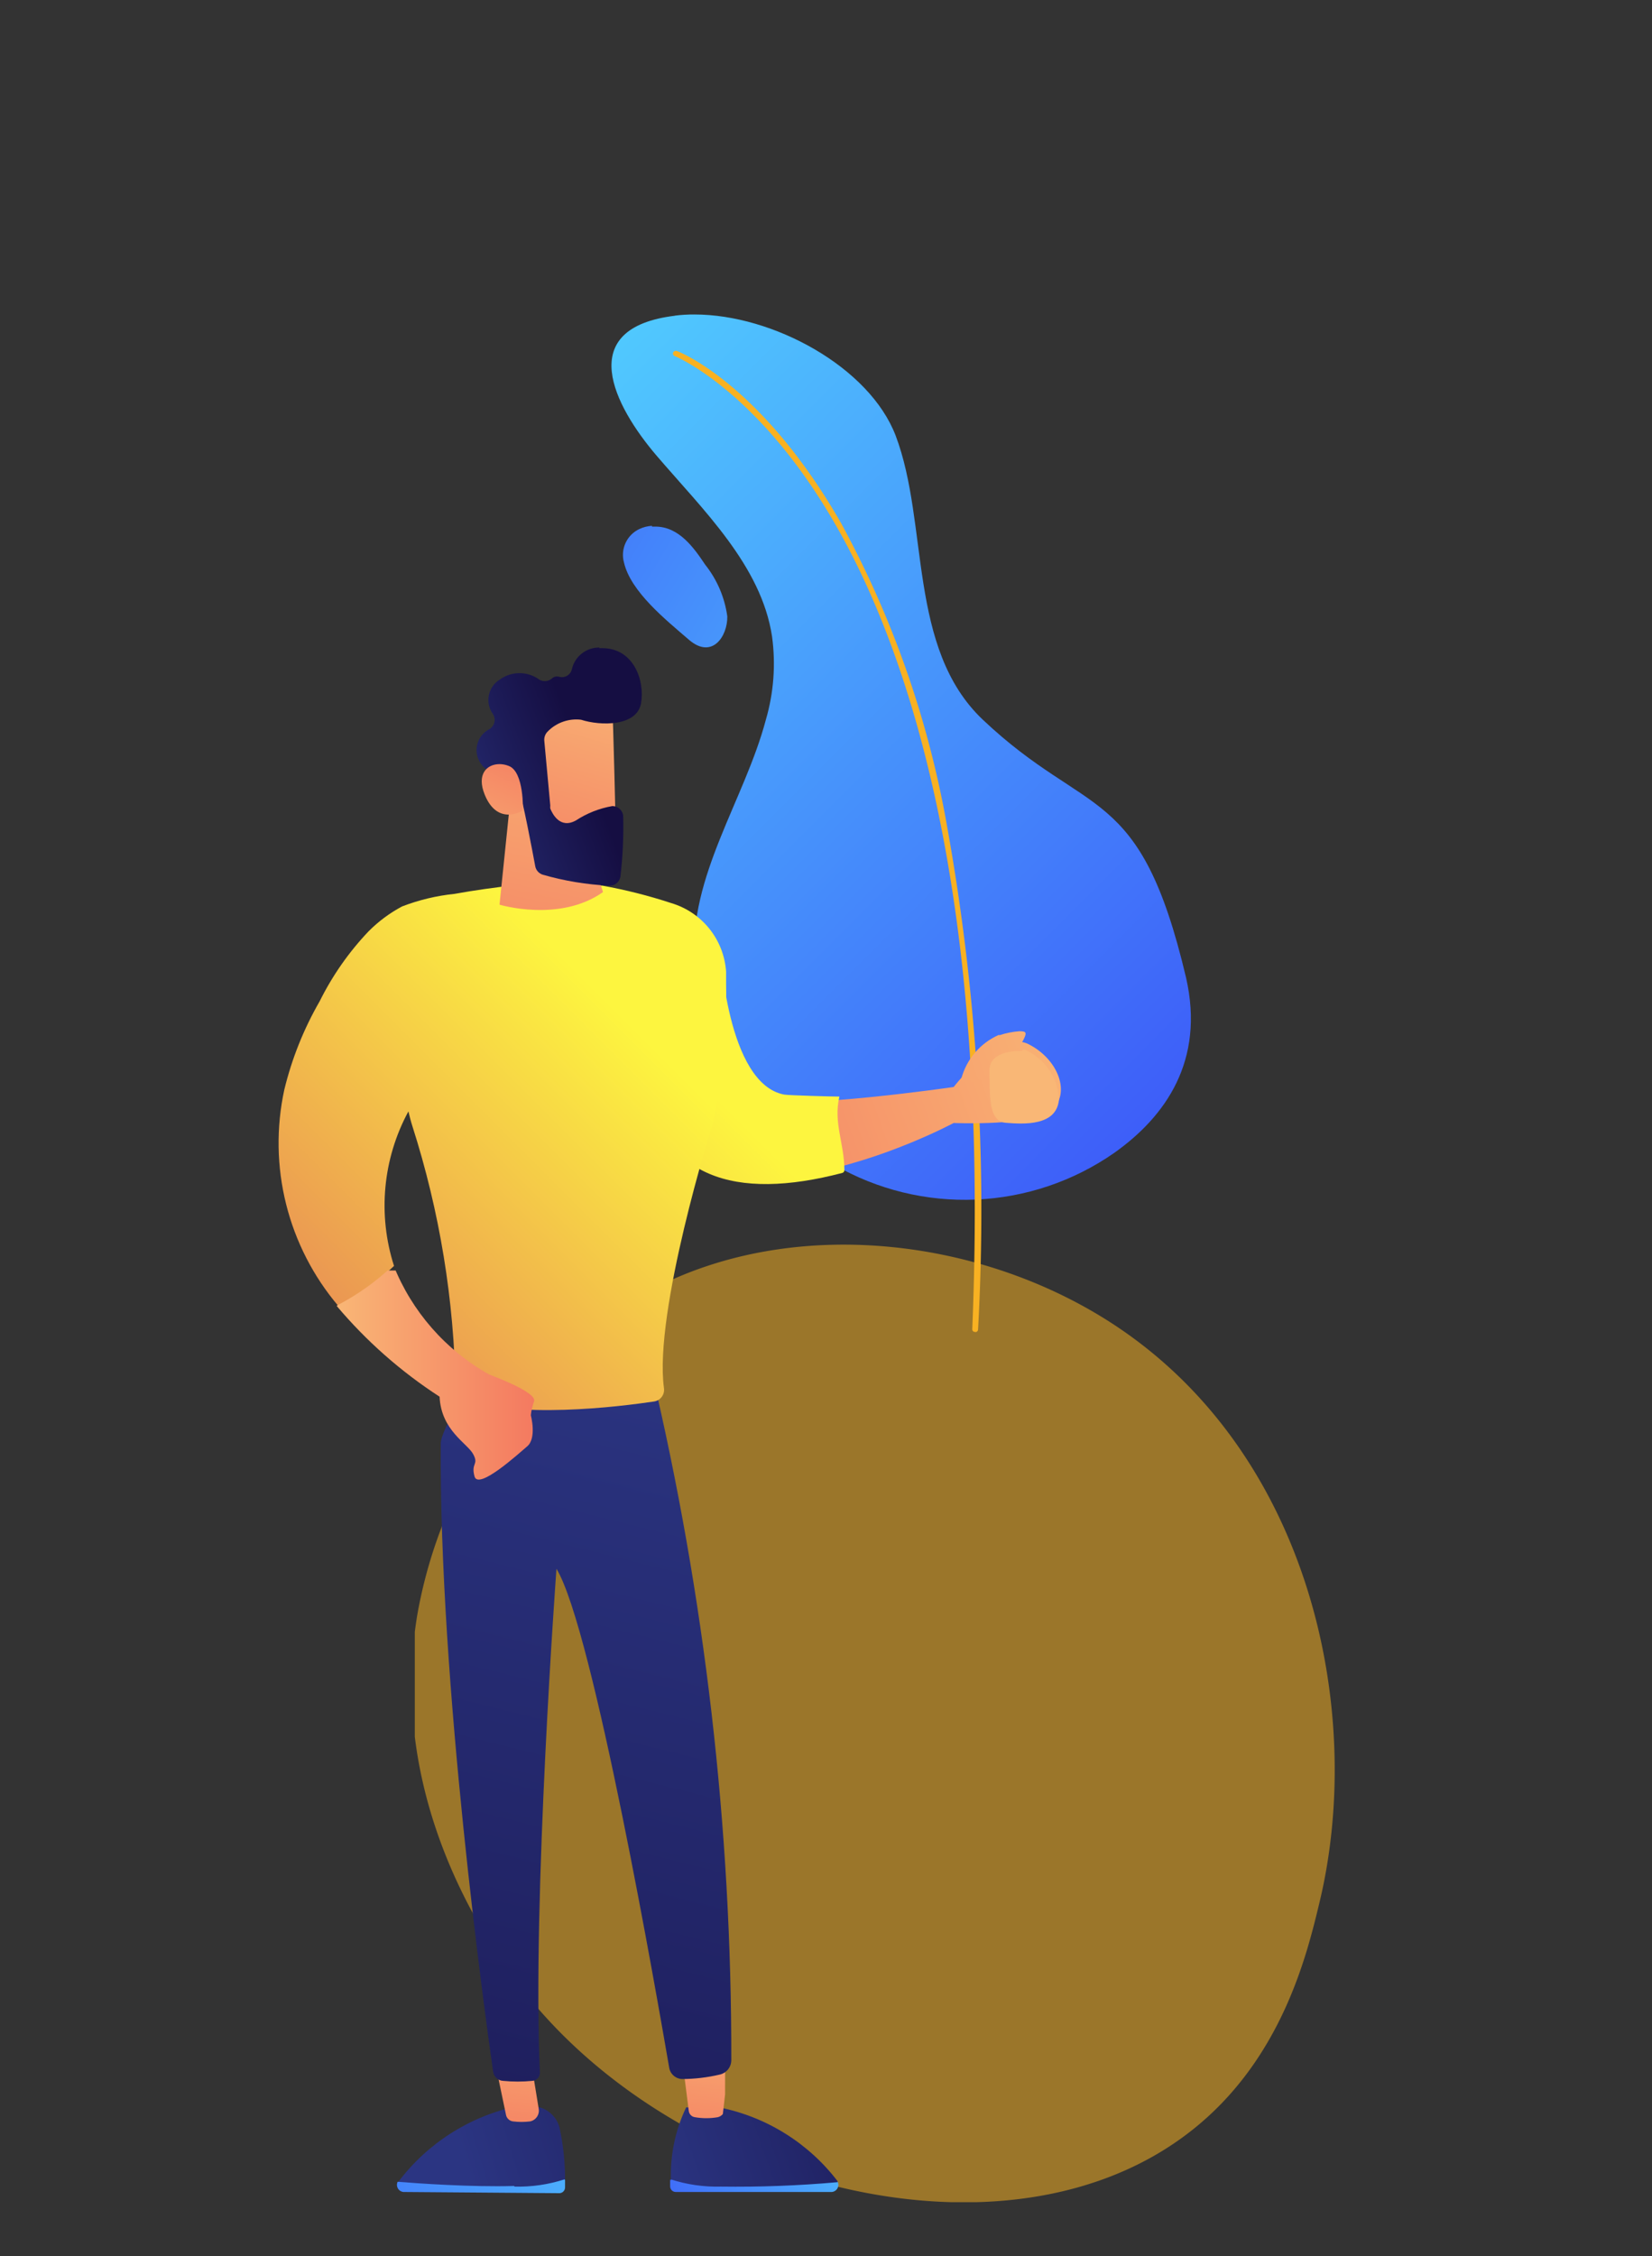 <svg xmlns="http://www.w3.org/2000/svg" xmlns:xlink="http://www.w3.org/1999/xlink" viewBox="0 0 82.68 112.85"><rect x="0" y="0" width="82.68" height="112.85" fill="#333333" stroke="none"/><defs><style>.cls-1{fill:none;}.cls-2{clip-path:url(#clip-path);}.cls-3{fill:url(#Degradado_sin_nombre_29);}.cls-4{fill:#f8b122;}.cls-5{clip-path:url(#clip-path-2);}.cls-6{fill:url(#Degradado_sin_nombre_29-2);}.cls-7{opacity:0.53;}.cls-8{clip-path:url(#clip-path-3);}.cls-9{clip-path:url(#clip-path-4);}.cls-10{fill:url(#Degradado_sin_nombre_35);}.cls-11{clip-path:url(#clip-path-5);}.cls-12{fill:url(#Degradado_sin_nombre_35-2);}.cls-13{clip-path:url(#clip-path-6);}.cls-14{fill:url(#Degradado_sin_nombre_30);}.cls-15{clip-path:url(#clip-path-7);}.cls-16{fill:url(#Degradado_sin_nombre_35-3);}.cls-17{clip-path:url(#clip-path-8);}.cls-18{fill:url(#Degradado_sin_nombre_34);}.cls-19{clip-path:url(#clip-path-9);}.cls-20{fill:url(#Degradado_sin_nombre_25);}.cls-21{clip-path:url(#clip-path-10);}.cls-22{fill:url(#Degradado_sin_nombre_35-4);}.cls-23{clip-path:url(#clip-path-11);}.cls-24{fill:url(#Degradado_sin_nombre_25-2);}.cls-25{clip-path:url(#clip-path-12);}.cls-26{fill:url(#Degradado_sin_nombre_34-2);}.cls-27{clip-path:url(#clip-path-13);}.cls-28{fill:url(#Degradado_sin_nombre_35-5);}.cls-29{clip-path:url(#clip-path-14);}.cls-30{fill:url(#Degradado_sin_nombre_34-3);}.cls-31{clip-path:url(#clip-path-15);}.cls-32{fill:url(#Degradado_sin_nombre_29-3);}.cls-33{clip-path:url(#clip-path-16);}.cls-34{fill:url(#Degradado_sin_nombre_30-2);}.cls-35{clip-path:url(#clip-path-17);}.cls-36{fill:url(#Degradado_sin_nombre_35-6);}.cls-37{clip-path:url(#clip-path-18);}.cls-38{fill:url(#Degradado_sin_nombre_35-7);}.cls-39{clip-path:url(#clip-path-19);}.cls-40{fill:url(#Degradado_sin_nombre_35-8);}.cls-41{clip-path:url(#clip-path-20);}.cls-42{fill:url(#Degradado_sin_nombre_34-4);}.cls-43{clip-path:url(#clip-path-21);}.cls-44{fill:url(#Degradado_sin_nombre_35-9);}</style><clipPath id="clip-path"><path class="cls-1" d="M33.8,15.79c-5.11.61-3.06,4.52-.94,7,2.31,2.7,5.25,5.5,5.78,9.05A10,10,0,0,1,38.33,36c-1.06,4-3.87,7.84-3.57,12.1s3.12,7.94,7,10.17a13.09,13.09,0,0,0,14-.6c2.57-1.82,4.55-4.61,3.6-8.77C57.05,39.12,54.48,41,49.19,36c-3.78-3.58-2.69-9.78-4.36-14.2-1.31-3.44-6.14-6.07-10.07-6.07a7.5,7.5,0,0,0-1,.06"/></clipPath><linearGradient id="Degradado_sin_nombre_29" x1="-912.2" y1="864.36" x2="-912.07" y2="864.36" gradientTransform="translate(425542.45 449058.19) rotate(90) scale(492.27)" gradientUnits="userSpaceOnUse"><stop offset="0" stop-color="#53d8ff"/><stop offset="1" stop-color="#3840f7"/></linearGradient><clipPath id="clip-path-2"><path class="cls-1" d="M32.63,26.3a1.77,1.77,0,0,0-.63.16,1.43,1.43,0,0,0-.77,1.68C31.57,29.6,33.32,31,34.48,32s1.94-.18,1.92-1.17a5.3,5.3,0,0,0-1.11-2.59c-.56-.84-1.31-1.9-2.49-1.9h-.17"/></clipPath><linearGradient id="Degradado_sin_nombre_29-2" x1="-914.09" y1="864.73" x2="-913.96" y2="864.73" gradientTransform="translate(-343968.23 -363575.57) rotate(-90) scale(397.81)" xlink:href="#Degradado_sin_nombre_29"/><clipPath id="clip-path-3"><rect class="cls-1" x="20.76" y="62.05" width="46.09" height="48.1"/></clipPath><clipPath id="clip-path-4"><path class="cls-1" d="M31.26,54.17c2.74,9.38,16.47,2,16.47,2s3.94.17,4.9-.64S53,53,51.48,52.23s-3.75,2.14-3.75,2.14-7.91,1.15-10,.64-4.24-8.79-4.24-8.79a3,3,0,0,0-1-.18c-1.32,0-3.26,1-1.19,8.13"/></clipPath><linearGradient id="Degradado_sin_nombre_35" x1="-914.73" y1="865.91" x2="-914.6" y2="865.91" gradientTransform="matrix(-182.44, 0, 0, 182.44, -166829.23, -157921.54)" gradientUnits="userSpaceOnUse"><stop offset="0" stop-color="#f9b776"/><stop offset="1" stop-color="#f47960"/></linearGradient><clipPath id="clip-path-5"><path class="cls-1" d="M50,51.76A3.33,3.33,0,0,0,48.1,54c.58.82,2.9-1.56,3.1-1.95s.19-.47-.18-.47a4.21,4.21,0,0,0-1,.2"/></clipPath><linearGradient id="Degradado_sin_nombre_35-2" x1="-914.73" y1="865.73" x2="-914.6" y2="865.73" gradientTransform="matrix(-182.44, 0, 0, 182.44, -166829.29, -157889.64)" xlink:href="#Degradado_sin_nombre_35"/><clipPath id="clip-path-6"><path class="cls-1" d="M32.25,53.94c.78,5,4.54,6.13,9.9,4.73a.14.14,0,0,0,.11-.14c0-1.33-.56-2.37-.25-3.68-.31,0-2.54-.06-2.76-.1-2.89-.54-3.2-7.3-3.2-7.3a4,4,0,0,0-2-.71c-1.35,0-2.74,1.27-1.8,7.2"/></clipPath><linearGradient id="Degradado_sin_nombre_30" x1="-914.17" y1="865.74" x2="-914.04" y2="865.74" gradientTransform="matrix(-317.11, 0, 0, 317.11, -289855.98, -274482.06)" gradientUnits="userSpaceOnUse"><stop offset="0" stop-color="#fdf53f"/><stop offset="1" stop-color="#d93c65"/></linearGradient><clipPath id="clip-path-7"><path class="cls-1" d="M51.15,52.57s-1.66-.1-1.63,1-.08,2.52.81,2.59S52.88,56.34,53,55a2.85,2.85,0,0,0-1.72-2.5.13.13,0,0,0-.14.09"/></clipPath><linearGradient id="Degradado_sin_nombre_35-3" x1="-912.99" y1="875.85" x2="-912.86" y2="875.85" gradientTransform="matrix(-29.37, 0, 0, 29.37, -26765.48, -25673.11)" xlink:href="#Degradado_sin_nombre_35"/><clipPath id="clip-path-8"><path class="cls-1" d="M26.52,105.35l-.65,0a10.08,10.08,0,0,0-5.94,3.79.06.06,0,0,0,.05.1c1.08.09,3.6.26,5.74.2a9.16,9.16,0,0,0,2.56-.25A12.3,12.3,0,0,0,28,106.4a1.44,1.44,0,0,0-1.38-1.05h-.05"/></clipPath><linearGradient id="Degradado_sin_nombre_34" x1="-909.48" y1="865.49" x2="-909.35" y2="865.49" gradientTransform="matrix(154.22, 0, 0, -154.22, 140284.68, 133586.6)" gradientUnits="userSpaceOnUse"><stop offset="0" stop-color="#2b3582"/><stop offset="1" stop-color="#150e42"/></linearGradient><clipPath id="clip-path-9"><path class="cls-1" d="M25.74,109.34c-2.2.06-4.81-.13-5.84-.21a.36.36,0,0,0,.29.51l7.82.06a.29.29,0,0,0,.27-.29V109a7.52,7.52,0,0,1-2.54.37"/></clipPath><linearGradient id="Degradado_sin_nombre_25" x1="-915.41" y1="865.24" x2="-915.28" y2="865.24" gradientTransform="translate(-220894.74 208932.5) rotate(180) scale(241.35)" gradientUnits="userSpaceOnUse"><stop offset="0" stop-color="#53d8ff"/><stop offset="0.85" stop-color="#3c57f8"/><stop offset="1" stop-color="#3840f7"/></linearGradient><clipPath id="clip-path-10"><path class="cls-1" d="M24.77,103.13l.55,2.63a.41.41,0,0,0,.36.35,3.48,3.48,0,0,0,.85,0,.55.55,0,0,0,.43-.64l-.38-2.33Z"/></clipPath><linearGradient id="Degradado_sin_nombre_35-4" x1="-917.25" y1="870.71" x2="-917.13" y2="870.71" gradientTransform="matrix(-76.2, 0, 0, 76.2, -69863.58, -66241.85)" xlink:href="#Degradado_sin_nombre_35"/><clipPath id="clip-path-11"><path class="cls-1" d="M33.54,109.36a.28.28,0,0,0,.27.28l7.82,0a.36.36,0,0,0,.29-.52,57.43,57.43,0,0,1-5.84.22,7.52,7.52,0,0,1-2.54-.37v.44"/></clipPath><linearGradient id="Degradado_sin_nombre_25-2" x1="-916.56" y1="865.49" x2="-916.43" y2="865.49" gradientTransform="translate(-129536.79 122471.52) rotate(-180) scale(141.38)" xlink:href="#Degradado_sin_nombre_25"/><clipPath id="clip-path-12"><path class="cls-1" d="M33.54,109a7.52,7.52,0,0,0,2.54.37,57.43,57.43,0,0,0,5.84-.22.1.1,0,0,0,0-.05A9.89,9.89,0,0,0,36,105.41l-1.66,0a7.83,7.83,0,0,0-.76,3.67"/></clipPath><linearGradient id="Degradado_sin_nombre_34-2" x1="-909.8" y1="865.71" x2="-909.67" y2="865.71" gradientTransform="matrix(143.35, 0, 0, -143.35, 130452.66, 124204.88)" xlink:href="#Degradado_sin_nombre_34"/><clipPath id="clip-path-13"><path class="cls-1" d="M34.13,102.83c0,.12.25,2,.34,2.74a.36.36,0,0,0,.31.33,3.39,3.39,0,0,0,1.14,0,.48.48,0,0,0,.37-.49v-3Z"/></clipPath><linearGradient id="Degradado_sin_nombre_35-5" x1="-917.25" y1="869.89" x2="-917.13" y2="869.89" gradientTransform="matrix(-76.2, 0, 0, 76.2, -69855.31, -66179.66)" xlink:href="#Degradado_sin_nombre_35"/><clipPath id="clip-path-14"><path class="cls-1" d="M23.85,68.56s-1.78,2.94-1.79,3.62c-.09,12,2.22,28.65,2.62,31.44a.53.53,0,0,0,.48.46,7.47,7.47,0,0,0,1.5,0,.4.4,0,0,0,.36-.42c-.39-8.61.83-25.19.83-25.19,1.84,3,5.07,21.64,5.64,24.94a.68.68,0,0,0,.65.58,8.34,8.34,0,0,0,1.87-.22.74.74,0,0,0,.59-.72,148.5,148.5,0,0,0-4-34.5Z"/></clipPath><linearGradient id="Degradado_sin_nombre_34-3" x1="-913.48" y1="865.6" x2="-913.35" y2="865.6" gradientTransform="matrix(-488.76, 0, 0, 488.76, -446424.06, -422986.5)" xlink:href="#Degradado_sin_nombre_34"/><clipPath id="clip-path-15"><path class="cls-1" d="M20.12,55.09l.29-.1a16.63,16.63,0,0,1-.68-6.5l-.3,0a16.76,16.76,0,0,0,.69,6.63"/></clipPath><linearGradient id="Degradado_sin_nombre_29-3" x1="-912.39" y1="858.92" x2="-912.26" y2="858.92" gradientTransform="matrix(92.47, 0, 0, -92.47, 84389.25, 79477.02)" xlink:href="#Degradado_sin_nombre_29"/><clipPath id="clip-path-16"><path class="cls-1" d="M25.75,44.28c-1,.11-2,.25-3,.43a10.2,10.2,0,0,0-2.63.63,7,7,0,0,0-1.67,1.24A14.3,14.3,0,0,0,16,50.08a16.76,16.76,0,0,0-1.77,4.42,12.6,12.6,0,0,0,2.7,10.82,12,12,0,0,0,2.79-2,9.88,9.88,0,0,1,.72-7.73c.06.25.12.49.2.74a45.49,45.49,0,0,1,2.16,13.2.41.41,0,0,0,.26.39c2.71,1.09,7.93.44,9.68.18a.59.59,0,0,0,.49-.67c-.52-3.79,2.4-13.14,2.42-13.13a30.08,30.08,0,0,0,.69-7.07c0-.21,0-.42,0-.63a3.85,3.85,0,0,0-2.75-3.43,25.41,25.41,0,0,0-3.44-.87c-.9,0-1.72-.06-2.56-.06-.59,0-1.17,0-1.79.08"/></clipPath><linearGradient id="Degradado_sin_nombre_30-2" x1="-914.17" y1="865.82" x2="-914.04" y2="865.82" gradientTransform="matrix(-317.11, 0, 0, 317.11, -289856.63, -274504.09)" xlink:href="#Degradado_sin_nombre_30"/><clipPath id="clip-path-17"><path class="cls-1" d="M16.85,65.32A23.3,23.3,0,0,0,22,69.86c.08,1.69,1.38,2.32,1.68,2.87s-.12.43.07,1.12,2.16-1.1,2.64-1.51.18-1.54.18-1.54,0-.24.16-.71-2.24-1.33-2.25-1.34a10.87,10.87,0,0,1-4.79-5.47,12.23,12.23,0,0,1-2.79,2"/></clipPath><linearGradient id="Degradado_sin_nombre_35-6" x1="-906.13" y1="865.02" x2="-906" y2="865.02" gradientTransform="matrix(76.8, 0, 0, -76.8, 69607.81, 66502.88)" xlink:href="#Degradado_sin_nombre_35"/><clipPath id="clip-path-18"><path class="cls-1" d="M25.55,39.91,25,45.25s3,.91,5.18-.63l-1.53-4.86Z"/></clipPath><linearGradient id="Degradado_sin_nombre_35-7" x1="-912.88" y1="868.09" x2="-912.76" y2="868.09" gradientTransform="matrix(-146.91, 0, 0, 146.91, -134076.72, -127486.28)" xlink:href="#Degradado_sin_nombre_35"/><clipPath id="clip-path-19"><path class="cls-1" d="M26,35.81,27.08,42h3.75s-.15-6.56-.19-6.65c-.16-.43-.59-.59-1.13-.59A10.31,10.31,0,0,0,26,35.81"/></clipPath><linearGradient id="Degradado_sin_nombre_35-8" x1="-912.74" y1="869.87" x2="-912.61" y2="869.87" gradientTransform="matrix(-97.44, 0, 0, 97.44, -88904.19, -84719.74)" xlink:href="#Degradado_sin_nombre_35"/><clipPath id="clip-path-20"><path class="cls-1" d="M30,32.39a1.39,1.39,0,0,0-1.38,1.09.51.51,0,0,1-.64.37.37.37,0,0,0-.35.08A.55.55,0,0,1,27,34a1.68,1.68,0,0,0-2,0,1.2,1.2,0,0,0-.32,1.73.54.54,0,0,1-.17.73,1.18,1.18,0,0,0-.38,1.82.54.54,0,0,0,.36.23c.4.07,1.24.28,1.46.9s.68,3.07.84,3.93a.55.55,0,0,0,.37.41,14.5,14.5,0,0,0,3.32.55.54.54,0,0,0,.57-.45,21.24,21.24,0,0,0,.14-3,.54.54,0,0,0-.55-.53,4.85,4.85,0,0,0-1.82.72c-.8.44-1.18-.35-1.28-.6a.83.83,0,0,1,0-.15l-.3-3.25a.58.58,0,0,1,.17-.45A2,2,0,0,1,29.08,36c1,.32,2.79.33,3-.81s-.37-2.77-1.93-2.77H30"/></clipPath><linearGradient id="Degradado_sin_nombre_34-4" x1="-907.55" y1="859.91" x2="-907.42" y2="859.91" gradientTransform="matrix(70.19, 0, 0, -70.19, 63720.99, 60391.64)" xlink:href="#Degradado_sin_nombre_34"/><clipPath id="clip-path-21"><path class="cls-1" d="M24.26,39.75c.65,1.6,1.91.79,1.91.79s.07-1.94-.71-2.23a1.25,1.25,0,0,0-.46-.09c-.63,0-1.16.5-.74,1.53"/></clipPath><linearGradient id="Degradado_sin_nombre_35-9" x1="-911.92" y1="856.81" x2="-911.8" y2="856.81" gradientTransform="matrix(66.63, 0, 0, -66.63, 60781.22, 57131.62)" xlink:href="#Degradado_sin_nombre_35"/></defs><title>registerRecurso 6</title><g id="Capa_2" data-name="Capa 2"><g id="Capa_1-2" data-name="Capa 1"><g class="cls-2"><rect class="cls-3" x="17.56" y="11.04" width="53.79" height="54.39" transform="translate(-14.13 40.8) rotate(-43.21)"/></g><path class="cls-4" d="M48.83,66.63a.14.14,0,0,0,.12-.12A108.29,108.29,0,0,0,47.34,41a49.53,49.53,0,0,0-5.25-14.84c-3.94-6.87-8-8.53-8.21-8.6a.15.15,0,0,0-.19.07.14.14,0,0,0,.08.18s4.2,1.7,8.09,8.51c3.6,6.3,7.7,18.37,6.8,40.17a.13.13,0,0,0,.14.13h0"/><g class="cls-5"><rect class="cls-6" x="29.58" y="25.56" width="8.32" height="7.94" transform="translate(-9.01 43.06) rotate(-58.76)"/></g><g class="cls-7"><g class="cls-8"><path class="cls-4" d="M55.35,66c10.21,6.4,13,19.54,10.69,29.15-.63,2.62-1.89,7.9-6.46,11.46-8.78,6.85-24.36,3.19-32.45-5.92-1.05-1.17-8-9.25-6.25-19.89A23.73,23.73,0,0,1,28,67.61,21.8,21.8,0,0,1,33.65,64c6.72-3,15.31-2,21.7,2"/></g></g><g class="cls-9"><rect class="cls-10" x="26.92" y="42.36" width="28.94" height="24.86" transform="translate(-16.37 17.65) rotate(-20.19)"/></g><g class="cls-11"><rect class="cls-12" x="47.64" y="51.09" width="4.2" height="4.17" transform="translate(-15.29 20.43) rotate(-20.19)"/></g><g class="cls-13"><rect class="cls-14" x="28.26" y="44.78" width="17.07" height="17.25" transform="translate(-26.26 38.25) rotate(-41.92)"/></g><g class="cls-15"><rect class="cls-16" x="48.99" y="52.18" width="4.59" height="4.45" transform="translate(-13.18 92.29) rotate(-77.13)"/></g><g class="cls-17"><rect class="cls-18" x="19.46" y="104.15" width="9.26" height="6.59" transform="translate(-32.43 12.95) rotate(-18.25)"/></g><g class="cls-19"><rect class="cls-20" x="19.89" y="107.76" width="8.3" height="3.28" transform="translate(-32.25 12.56) rotate(-17.77)"/></g><g class="cls-21"><rect class="cls-22" x="24.26" y="103.36" width="3.25" height="2.57" transform="translate(-81.02 118.45) rotate(-83.46)"/></g><g class="cls-23"><rect class="cls-24" x="33.74" y="107.38" width="8.07" height="4.03" transform="translate(-40.3 23.97) rotate(-23.38)"/></g><g class="cls-25"><rect class="cls-26" x="33.11" y="104.15" width="9.24" height="6.52" transform="translate(-31.74 17.22) rotate(-18.25)"/></g><g class="cls-27"><rect class="cls-28" x="33.19" y="102.92" width="3.76" height="2.55" transform="translate(-72.44 127.17) rotate(-83.46)"/></g><g class="cls-29"><rect class="cls-30" x="10.79" y="76.82" width="37.05" height="18.71" transform="translate(-59.66 105.35) rotate(-83.37)"/></g><g class="cls-31"><rect class="cls-32" x="16.36" y="50.03" width="6.72" height="3.48" transform="translate(-35.66 53.36) rotate(-70.8)"/></g><g class="cls-33"><rect class="cls-34" x="7.31" y="39.94" width="35" height="35.28" transform="translate(-32.12 31.31) rotate(-41.92)"/></g><g class="cls-35"><rect class="cls-36" x="16.75" y="63.55" width="10.02" height="11.02"/></g><g class="cls-37"><rect class="cls-38" x="23.92" y="39.71" width="7.4" height="6.49" transform="translate(-20.46 60.18) rotate(-76.97)"/></g><g class="cls-39"><rect class="cls-40" x="24.28" y="35.09" width="8.29" height="6.63" transform="translate(-16.33 55.12) rotate(-73.98)"/></g><g class="cls-41"><rect class="cls-42" x="21.61" y="31.21" width="12.47" height="14.27" transform="translate(-11.92 12.57) rotate(-21.06)"/></g><g class="cls-43"><rect class="cls-44" x="23.13" y="38.06" width="3.82" height="3.44" transform="translate(-21.39 47.12) rotate(-66.8)"/></g></g></g></svg>